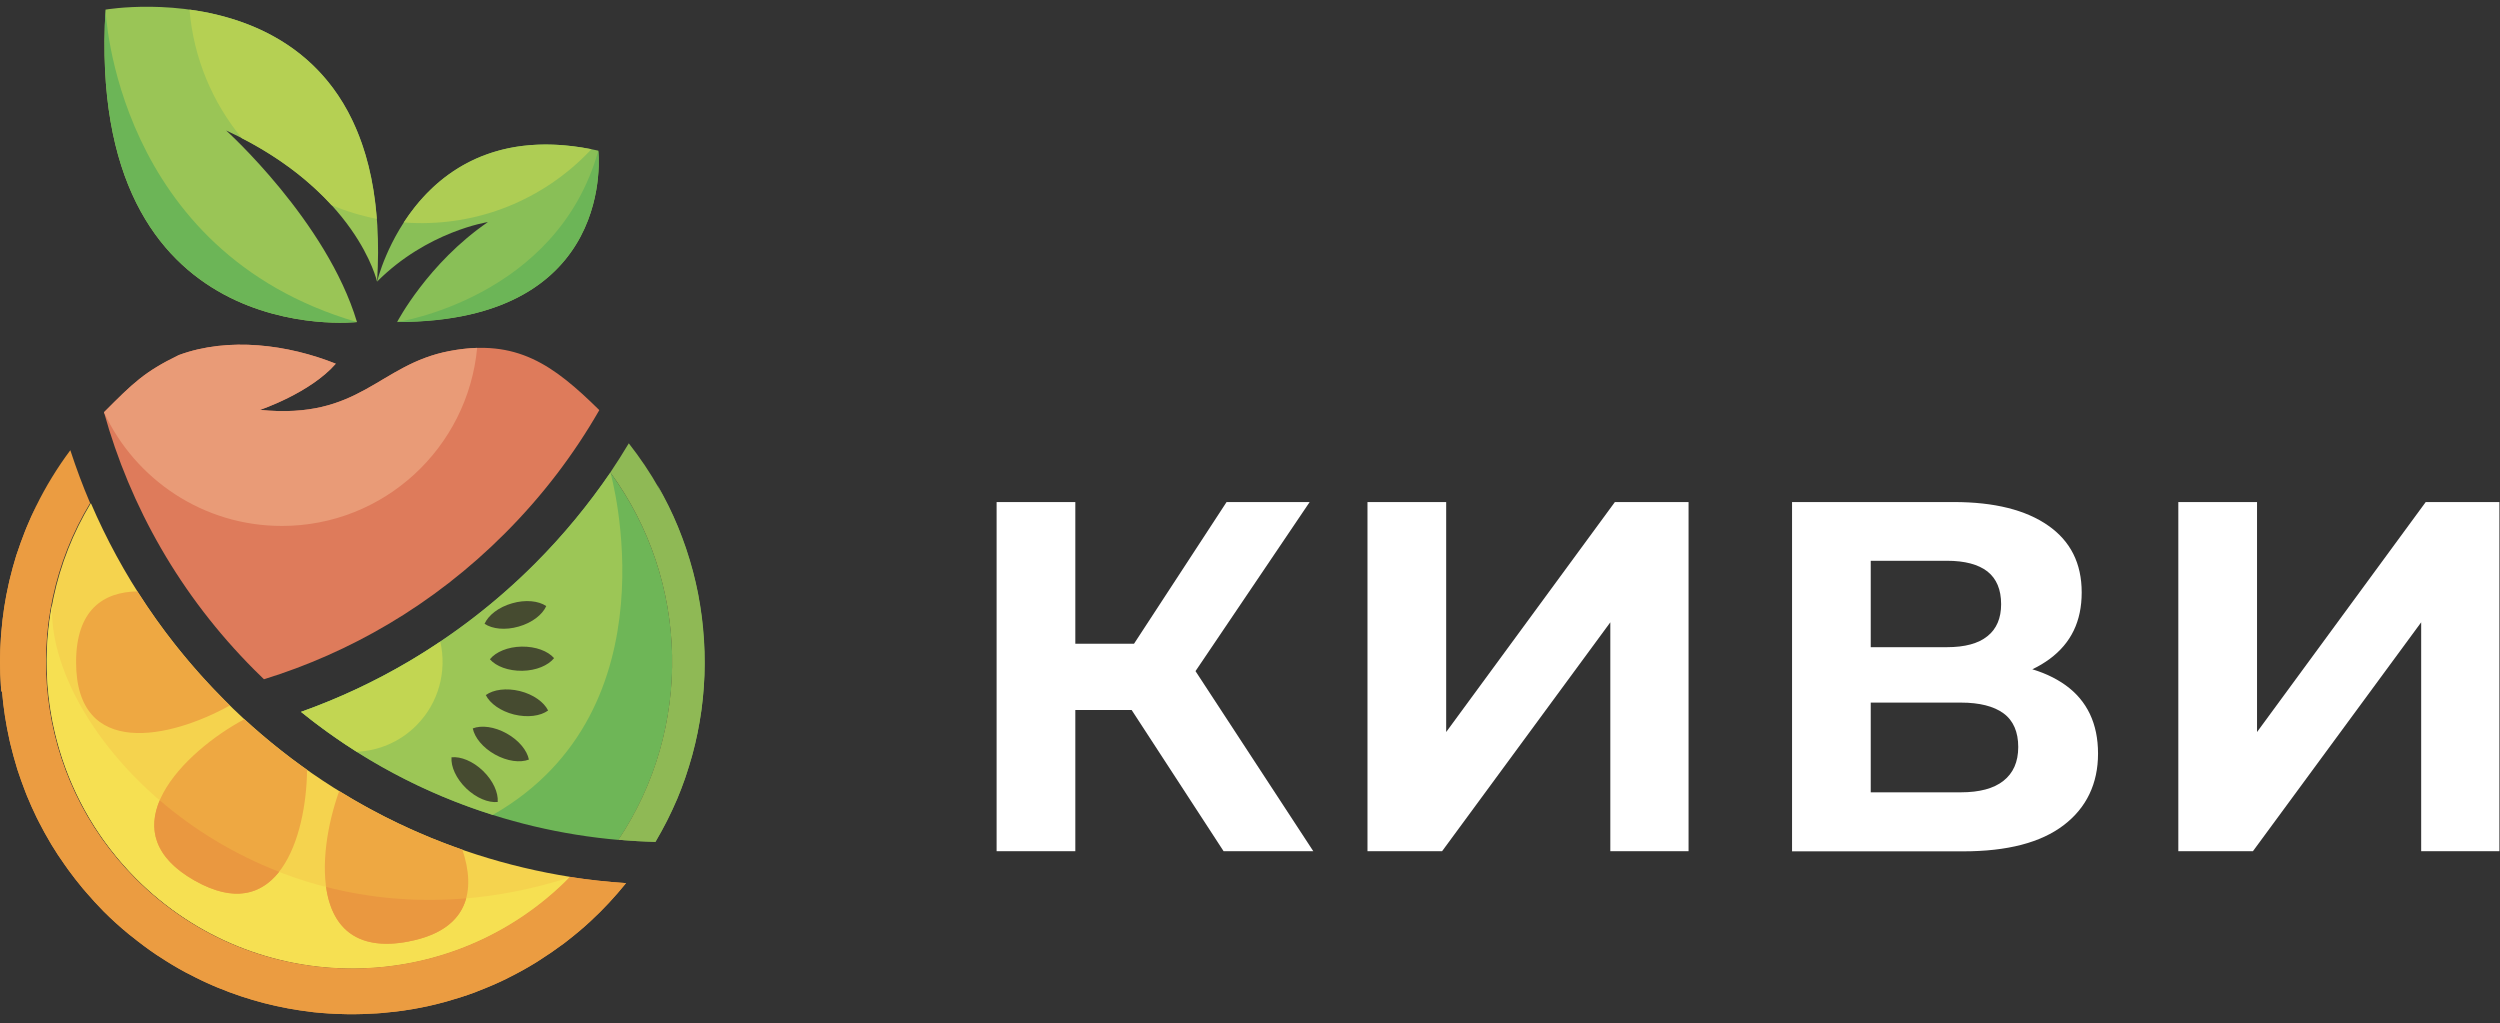 <svg width="149" height="61" viewBox="0 0 149 61" fill="none" xmlns="http://www.w3.org/2000/svg">
<rect x="0" y="0" width="149" height="61" fill="#333333" stroke="none"/>
<g clip-path="url(#clip0_2026_46)">
<path d="M59.398 50.731V29.922H64.089V50.731H59.398ZM62.722 42.315V38.366H69.93V42.315H62.722ZM70.67 40.861L66.307 40.327L73.104 29.922H78.056L70.67 40.861ZM72.926 50.731L66.401 40.711L70.202 38.394L78.272 50.731H72.936H72.926Z" fill="white"/>
<path d="M81.502 50.731V29.922H86.192V43.629L96.247 29.922H100.638V50.731H95.975V37.09L85.949 50.731H81.502Z" fill="white"/>
<path d="M106.806 50.731V29.922H116.449C118.864 29.922 120.737 30.392 122.066 31.32C123.405 32.249 124.069 33.581 124.069 35.307C124.069 37.034 123.433 38.328 122.169 39.267C120.905 40.205 119.229 40.664 117.151 40.664L117.685 39.445C120.016 39.445 121.823 39.914 123.115 40.843C124.397 41.771 125.043 43.132 125.043 44.914C125.043 46.697 124.36 48.141 122.993 49.183C121.626 50.224 119.632 50.74 117.001 50.74H106.797L106.806 50.731ZM111.496 38.572H116.037C117.104 38.572 117.909 38.356 118.452 37.916C118.995 37.484 119.267 36.846 119.267 36.011C119.267 35.139 118.995 34.491 118.452 34.06C117.909 33.638 117.104 33.422 116.037 33.422H111.496V38.563V38.572ZM111.496 47.222H116.87C117.975 47.222 118.827 46.997 119.407 46.537C119.988 46.077 120.287 45.411 120.287 44.52C120.287 43.629 119.997 42.944 119.407 42.513C118.827 42.09 117.975 41.875 116.87 41.875H111.496V47.222Z" fill="white"/>
<path d="M129.828 50.731V29.922H134.519V43.629L144.573 29.922H148.964V50.731H144.302V37.09L134.275 50.731H129.828Z" fill="white"/>
<path fill-rule="evenodd" clip-rule="evenodd" d="M21.274 19.194C21.274 19.194 5.091 20.996 6.29 0.573C6.29 0.573 23.673 -2.432 22.474 16.79C22.474 16.79 21.274 11.382 13.479 7.777C13.479 7.777 19.475 13.185 21.274 19.188" fill="#9AC556"/>
<path fill-rule="evenodd" clip-rule="evenodd" d="M11.295 0.572C15.774 1.186 21.745 3.767 22.455 13.044C21.519 12.86 20.613 12.584 19.757 12.222C18.552 10.904 16.838 9.481 14.409 8.231C12.665 6.109 11.534 3.46 11.295 0.566" fill="#B5D053"/>
<path fill-rule="evenodd" clip-rule="evenodd" d="M21.274 19.194C21.274 19.194 5.091 20.996 6.29 0.572C6.29 0.572 6.835 14.987 21.274 19.194Z" fill="#6CB557"/>
<path fill-rule="evenodd" clip-rule="evenodd" d="M22.473 16.79C22.473 16.79 24.871 6.581 35.658 8.979C35.658 8.979 36.857 19.187 23.672 19.187C23.672 19.187 25.501 15.686 29.081 13.234C29.081 13.234 25.471 13.78 22.473 16.784" fill="#89BF57"/>
<path fill-rule="evenodd" clip-rule="evenodd" d="M24.064 13.258C25.771 10.628 29.112 7.685 35.249 8.893C32.655 11.67 28.935 13.381 24.835 13.295C24.578 13.295 24.321 13.277 24.064 13.258Z" fill="#AECD54"/>
<path fill-rule="evenodd" clip-rule="evenodd" d="M35.658 8.985C35.658 8.985 36.857 19.194 23.672 19.194C23.672 19.194 33.192 17.771 35.658 8.985Z" fill="#6CB557"/>
<path fill-rule="evenodd" clip-rule="evenodd" d="M34.013 52.266C26.451 51.071 19.188 47.551 13.363 41.714C9.894 38.238 7.244 34.246 5.415 29.985C1.163 37.011 2.068 46.294 8.125 52.364C15.29 59.544 26.903 59.495 34.013 52.266Z" fill="#F5D34E"/>
<path fill-rule="evenodd" clip-rule="evenodd" d="M3.107 36.024C2.018 41.763 3.694 47.925 8.124 52.37C15.289 59.55 26.902 59.501 34.012 52.272C16.103 58.048 2.709 44.167 3.107 36.03" fill="#F6E052"/>
<path fill-rule="evenodd" clip-rule="evenodd" d="M17.939 42.425C23.495 46.926 30.109 49.47 36.858 50.059C41.288 43.431 41.129 34.632 36.381 28.164C35.077 30.071 33.585 31.892 31.896 33.584C29.608 35.877 27.093 37.808 24.425 39.39C22.345 40.623 20.173 41.634 17.939 42.432" fill="#6EB657"/>
<path fill-rule="evenodd" clip-rule="evenodd" d="M17.939 42.425C21.409 45.24 25.294 47.288 29.369 48.569C40.388 42.278 36.381 28.158 36.381 28.158C35.077 30.064 33.585 31.886 31.896 33.578C29.608 35.871 27.093 37.802 24.425 39.384C22.345 40.617 20.173 41.628 17.939 42.425Z" fill="#9CC656"/>
<path fill-rule="evenodd" clip-rule="evenodd" d="M17.939 42.425C19.01 43.29 20.118 44.087 21.262 44.804C22.553 44.749 23.826 44.228 24.811 43.241C26.163 41.886 26.64 39.985 26.242 38.244C25.649 38.642 25.043 39.029 24.431 39.39C22.351 40.623 20.179 41.634 17.946 42.432" fill="#C2D652"/>
<path fill-rule="evenodd" clip-rule="evenodd" d="M15.73 40.482C15.534 40.298 15.345 40.108 15.155 39.918C10.743 35.497 7.757 30.193 6.197 24.571C7.91 22.854 8.596 22.161 10.658 21.162C13.631 20.064 17.18 20.543 20.013 21.677C18.483 23.43 15.491 24.43 15.491 24.43C21.487 25.031 22.546 21.732 26.786 20.923C30.812 20.156 32.996 21.763 35.719 24.442C34.214 27.066 32.342 29.537 30.102 31.781C27.961 33.927 25.617 35.736 23.14 37.201C20.784 38.593 18.3 39.691 15.736 40.482" fill="#DE7B5B"/>
<path fill-rule="evenodd" clip-rule="evenodd" d="M6.197 24.571C7.91 22.854 8.596 22.161 10.658 21.162C13.631 20.064 17.18 20.543 20.013 21.677C18.483 23.43 15.491 24.43 15.491 24.43C21.487 25.031 22.546 21.732 26.786 20.923C27.373 20.812 27.924 20.751 28.438 20.733C27.881 26.686 22.889 31.346 16.801 31.346C12.108 31.346 8.057 28.575 6.197 24.571Z" fill="#E99B77"/>
<path fill-rule="evenodd" clip-rule="evenodd" d="M36.859 50.053C37.594 50.114 38.334 50.157 39.068 50.175C42.947 43.633 42.978 35.442 39.166 28.875C39.166 28.875 44.997 41.101 36.859 50.053Z" fill="#84B455"/>
<path fill-rule="evenodd" clip-rule="evenodd" d="M13.695 42.045C13.585 41.935 13.474 41.825 13.364 41.714C11.364 39.709 9.638 37.539 8.188 35.246C6.144 35.282 4.535 36.361 4.535 39.464C4.535 45.258 10.158 44.02 13.701 42.045M18.308 45.89C17.011 44.976 15.763 43.964 14.563 42.867C10.99 44.774 6.248 49.452 11.596 52.481C16.558 55.295 18.253 49.912 18.302 45.89H18.308ZM24.365 56.111C18.467 57.251 18.828 51.009 20.217 47.147C22.554 48.594 25.02 49.759 27.559 50.642C28.373 53.069 27.939 55.418 24.365 56.105V56.111Z" fill="#EEA842"/>
<path fill-rule="evenodd" clip-rule="evenodd" d="M9.52 47.698C11.509 49.409 13.907 50.899 16.636 51.96C15.577 53.303 13.956 53.818 11.6 52.481C9.147 51.089 8.816 49.354 9.52 47.698ZM24.364 56.111C21.09 56.742 19.744 55.105 19.432 52.861C22.002 53.523 24.804 53.793 27.784 53.541C27.453 54.749 26.438 55.712 24.364 56.111Z" fill="#EA9840"/>
<path fill-rule="evenodd" clip-rule="evenodd" d="M31.523 45.27C31.003 45.473 30.232 45.375 29.504 44.97C28.776 44.565 28.287 43.958 28.177 43.413C28.697 43.21 29.468 43.308 30.196 43.713C30.924 44.118 31.413 44.725 31.523 45.27ZM32.668 42.346C32.215 42.677 31.444 42.781 30.636 42.585C29.829 42.383 29.198 41.923 28.954 41.426C29.407 41.095 30.177 40.991 30.985 41.187C31.793 41.389 32.423 41.849 32.668 42.346ZM33.023 39.225C32.674 39.66 31.958 39.967 31.126 39.979C30.294 39.991 29.566 39.715 29.198 39.292C29.547 38.857 30.263 38.55 31.095 38.538C31.927 38.526 32.655 38.802 33.023 39.225ZM32.557 36.122C32.331 36.631 31.719 37.116 30.918 37.342C30.116 37.575 29.339 37.49 28.88 37.177C29.107 36.668 29.718 36.184 30.52 35.957C31.322 35.724 32.099 35.81 32.557 36.122ZM29.663 47.797C29.113 47.858 28.385 47.563 27.785 46.987C27.186 46.405 26.867 45.693 26.91 45.135C27.461 45.074 28.189 45.368 28.788 45.945C29.388 46.527 29.706 47.239 29.663 47.797Z" fill="#464B30"/>
<path fill-rule="evenodd" clip-rule="evenodd" d="M0.122 41.218C0.202 42.192 0.355 43.167 0.569 44.124C0.587 44.203 0.606 44.283 0.624 44.357C0.74 44.835 0.869 45.319 1.016 45.792C1.028 45.822 1.04 45.859 1.046 45.89C1.187 46.325 1.346 46.76 1.511 47.19C1.548 47.275 1.579 47.367 1.615 47.453C1.793 47.882 1.982 48.312 2.19 48.735C2.245 48.839 2.301 48.943 2.35 49.047C2.539 49.421 2.747 49.795 2.961 50.157C2.998 50.218 3.035 50.286 3.072 50.347C3.31 50.746 3.573 51.138 3.842 51.518C3.916 51.623 3.989 51.727 4.063 51.831C4.338 52.211 4.632 52.585 4.932 52.947C4.999 53.027 5.066 53.1 5.127 53.174C5.458 53.56 5.8 53.934 6.161 54.302C6.161 54.302 6.161 54.302 6.167 54.308C6.657 54.799 7.165 55.258 7.691 55.688C7.728 55.718 7.764 55.743 7.801 55.773C8.297 56.172 8.798 56.552 9.319 56.902C9.38 56.944 9.441 56.981 9.502 57.018C10.01 57.355 10.53 57.668 11.056 57.95C11.117 57.981 11.179 58.011 11.24 58.042C11.784 58.33 12.335 58.594 12.892 58.827C12.928 58.845 12.965 58.858 13.002 58.87C14.795 59.612 16.673 60.09 18.57 60.311C18.613 60.311 18.655 60.323 18.704 60.329C19.292 60.39 19.879 60.427 20.466 60.439C20.558 60.439 20.644 60.439 20.736 60.446C21.311 60.452 21.886 60.433 22.461 60.397C22.547 60.39 22.639 60.384 22.724 60.378C23.305 60.329 23.893 60.262 24.468 60.163C24.529 60.151 24.59 60.139 24.652 60.133C25.245 60.029 25.838 59.9 26.426 59.74C26.475 59.728 26.518 59.716 26.561 59.704C27.154 59.538 27.741 59.354 28.317 59.14C28.366 59.121 28.408 59.103 28.451 59.084C29.026 58.864 29.589 58.625 30.146 58.355C30.201 58.33 30.256 58.3 30.311 58.269C30.856 57.999 31.388 57.705 31.908 57.386C31.969 57.349 32.031 57.306 32.092 57.27C32.606 56.944 33.107 56.601 33.603 56.233C33.658 56.19 33.713 56.148 33.768 56.105C34.258 55.724 34.741 55.326 35.2 54.897C35.959 54.198 36.662 53.437 37.311 52.634C36.191 52.561 35.078 52.438 33.97 52.266C26.86 59.495 15.247 59.544 8.083 52.364C2.025 46.294 1.12 37.011 5.372 29.985C4.932 28.955 4.54 27.9 4.191 26.833C3.414 27.876 2.729 28.991 2.154 30.163C1.952 30.58 1.762 30.997 1.585 31.426C1.548 31.518 1.511 31.61 1.475 31.702C1.309 32.125 1.156 32.548 1.016 32.971C1.003 33.014 0.985 33.05 0.973 33.093C0.826 33.566 0.698 34.038 0.581 34.522C0.563 34.602 0.545 34.681 0.526 34.761C0.306 35.718 0.159 36.693 0.08 37.667C0.073 37.778 0.061 37.882 0.055 37.992C0.024 38.471 0 38.955 0 39.433C0 39.433 0 39.433 0 39.44C0 39.924 0.024 40.408 0.055 40.886C0.061 40.997 0.073 41.101 0.08 41.205L0.122 41.218Z" fill="#EB9C41"/>
<path fill-rule="evenodd" clip-rule="evenodd" d="M36.858 50.053C37.593 50.114 38.327 50.157 39.061 50.175C39.11 50.096 39.153 50.016 39.196 49.936C39.349 49.673 39.495 49.409 39.636 49.139C39.697 49.017 39.765 48.894 39.826 48.771C39.997 48.422 40.169 48.066 40.322 47.705C40.328 47.686 40.34 47.662 40.352 47.643C40.517 47.251 40.67 46.852 40.811 46.448C40.842 46.356 40.872 46.264 40.903 46.172C41.013 45.834 41.117 45.503 41.215 45.16C41.239 45.08 41.264 45.001 41.282 44.921C41.508 44.087 41.674 43.247 41.796 42.395C41.808 42.297 41.821 42.199 41.833 42.1C41.876 41.775 41.906 41.45 41.931 41.126C41.943 41.003 41.949 40.886 41.955 40.764C41.98 40.414 41.992 40.059 41.992 39.709C41.992 39.636 41.992 39.562 41.992 39.489C41.992 39.065 41.98 38.648 41.955 38.225C41.955 38.127 41.937 38.029 41.931 37.931C41.906 37.6 41.876 37.269 41.839 36.938C41.827 36.827 41.814 36.717 41.796 36.607C41.747 36.251 41.692 35.895 41.625 35.54C41.612 35.478 41.606 35.417 41.594 35.356C41.508 34.927 41.41 34.504 41.3 34.081C41.288 34.038 41.276 34.001 41.264 33.958C41.166 33.59 41.056 33.228 40.939 32.873C40.903 32.769 40.872 32.664 40.835 32.56C40.725 32.241 40.603 31.922 40.481 31.604C40.444 31.518 40.413 31.432 40.377 31.346C40.224 30.972 40.052 30.604 39.875 30.236C39.814 30.113 39.752 29.991 39.685 29.868C39.557 29.617 39.422 29.372 39.287 29.126C38.755 28.176 38.143 27.275 37.476 26.422C37.121 27.011 36.761 27.587 36.375 28.158C41.123 34.632 41.282 43.425 36.852 50.053H36.858Z" fill="#8FB955"/>
<path fill-rule="evenodd" clip-rule="evenodd" d="M0.122 41.218C0.202 42.192 0.355 43.167 0.569 44.124C0.587 44.203 0.606 44.283 0.624 44.357C0.74 44.835 0.869 45.319 1.016 45.791C1.028 45.822 1.04 45.859 1.046 45.89C1.187 46.325 1.346 46.76 1.511 47.189C1.548 47.275 1.579 47.367 1.615 47.453C1.793 47.882 1.982 48.312 2.19 48.735C2.245 48.839 2.301 48.943 2.35 49.047C2.539 49.421 2.747 49.795 2.961 50.157C2.998 50.218 3.035 50.286 3.072 50.347C3.31 50.746 3.573 51.138 3.842 51.518C3.916 51.623 3.989 51.727 4.063 51.831C4.338 52.211 4.632 52.585 4.932 52.947C4.999 53.026 5.066 53.1 5.127 53.174C5.458 53.56 5.8 53.934 6.161 54.302C6.161 54.302 6.161 54.302 6.167 54.308C6.657 54.799 7.165 55.258 7.691 55.688C7.728 55.718 7.764 55.743 7.801 55.773C8.297 56.172 8.798 56.552 9.319 56.902C9.38 56.944 9.441 56.981 9.502 57.018C10.01 57.355 10.53 57.668 11.056 57.95C11.117 57.981 11.179 58.011 11.24 58.042C11.784 58.33 12.335 58.594 12.892 58.827C12.928 58.845 12.965 58.858 13.002 58.87C14.795 59.612 16.673 60.09 18.57 60.311C18.613 60.311 18.655 60.323 18.704 60.329C19.292 60.39 19.879 60.427 20.466 60.439C20.558 60.439 20.644 60.439 20.736 60.446C21.311 60.452 21.886 60.433 22.461 60.397C22.547 60.39 22.639 60.384 22.724 60.378C23.305 60.329 23.893 60.262 24.468 60.163C24.529 60.151 24.59 60.139 24.652 60.133C25.245 60.029 25.838 59.9 26.426 59.74C26.475 59.728 26.518 59.716 26.561 59.704C27.154 59.538 27.741 59.354 28.317 59.14C28.366 59.121 28.408 59.103 28.451 59.084C29.026 58.864 29.589 58.624 30.146 58.355C30.201 58.33 30.256 58.3 30.311 58.269C30.856 57.999 31.388 57.705 31.908 57.386C31.969 57.349 32.031 57.306 32.092 57.27C32.606 56.944 33.107 56.601 33.603 56.233C33.658 56.19 33.713 56.148 33.768 56.105C34.258 55.724 34.741 55.326 35.2 54.897C35.959 54.198 36.662 53.437 37.311 52.634C36.191 52.561 35.078 52.438 33.97 52.266C27.013 60.243 17.297 59.851 10.322 55.675C1.524 50.402 -1.909 39.605 2.19 30.095C2.178 30.12 2.166 30.144 2.154 30.169C1.952 30.586 1.762 31.003 1.585 31.432C1.548 31.524 1.511 31.616 1.475 31.708C1.309 32.131 1.156 32.554 1.016 32.977C1.003 33.02 0.985 33.057 0.973 33.099C0.826 33.572 0.698 34.044 0.581 34.528C0.563 34.608 0.545 34.688 0.526 34.767C0.306 35.724 0.159 36.699 0.08 37.673C0.073 37.784 0.061 37.888 0.055 37.998C0.024 38.477 0 38.961 0 39.439C0 39.439 0 39.439 0 39.446C0 39.93 0.024 40.414 0.055 40.892C0.061 41.003 0.073 41.107 0.08 41.211L0.122 41.218Z" fill="#EB9C41"/>
</g>
<defs>
<clipPath id="clip0_2026_46">
<rect width="149" height="61" fill="white"/>
</clipPath>
</defs>
</svg>
